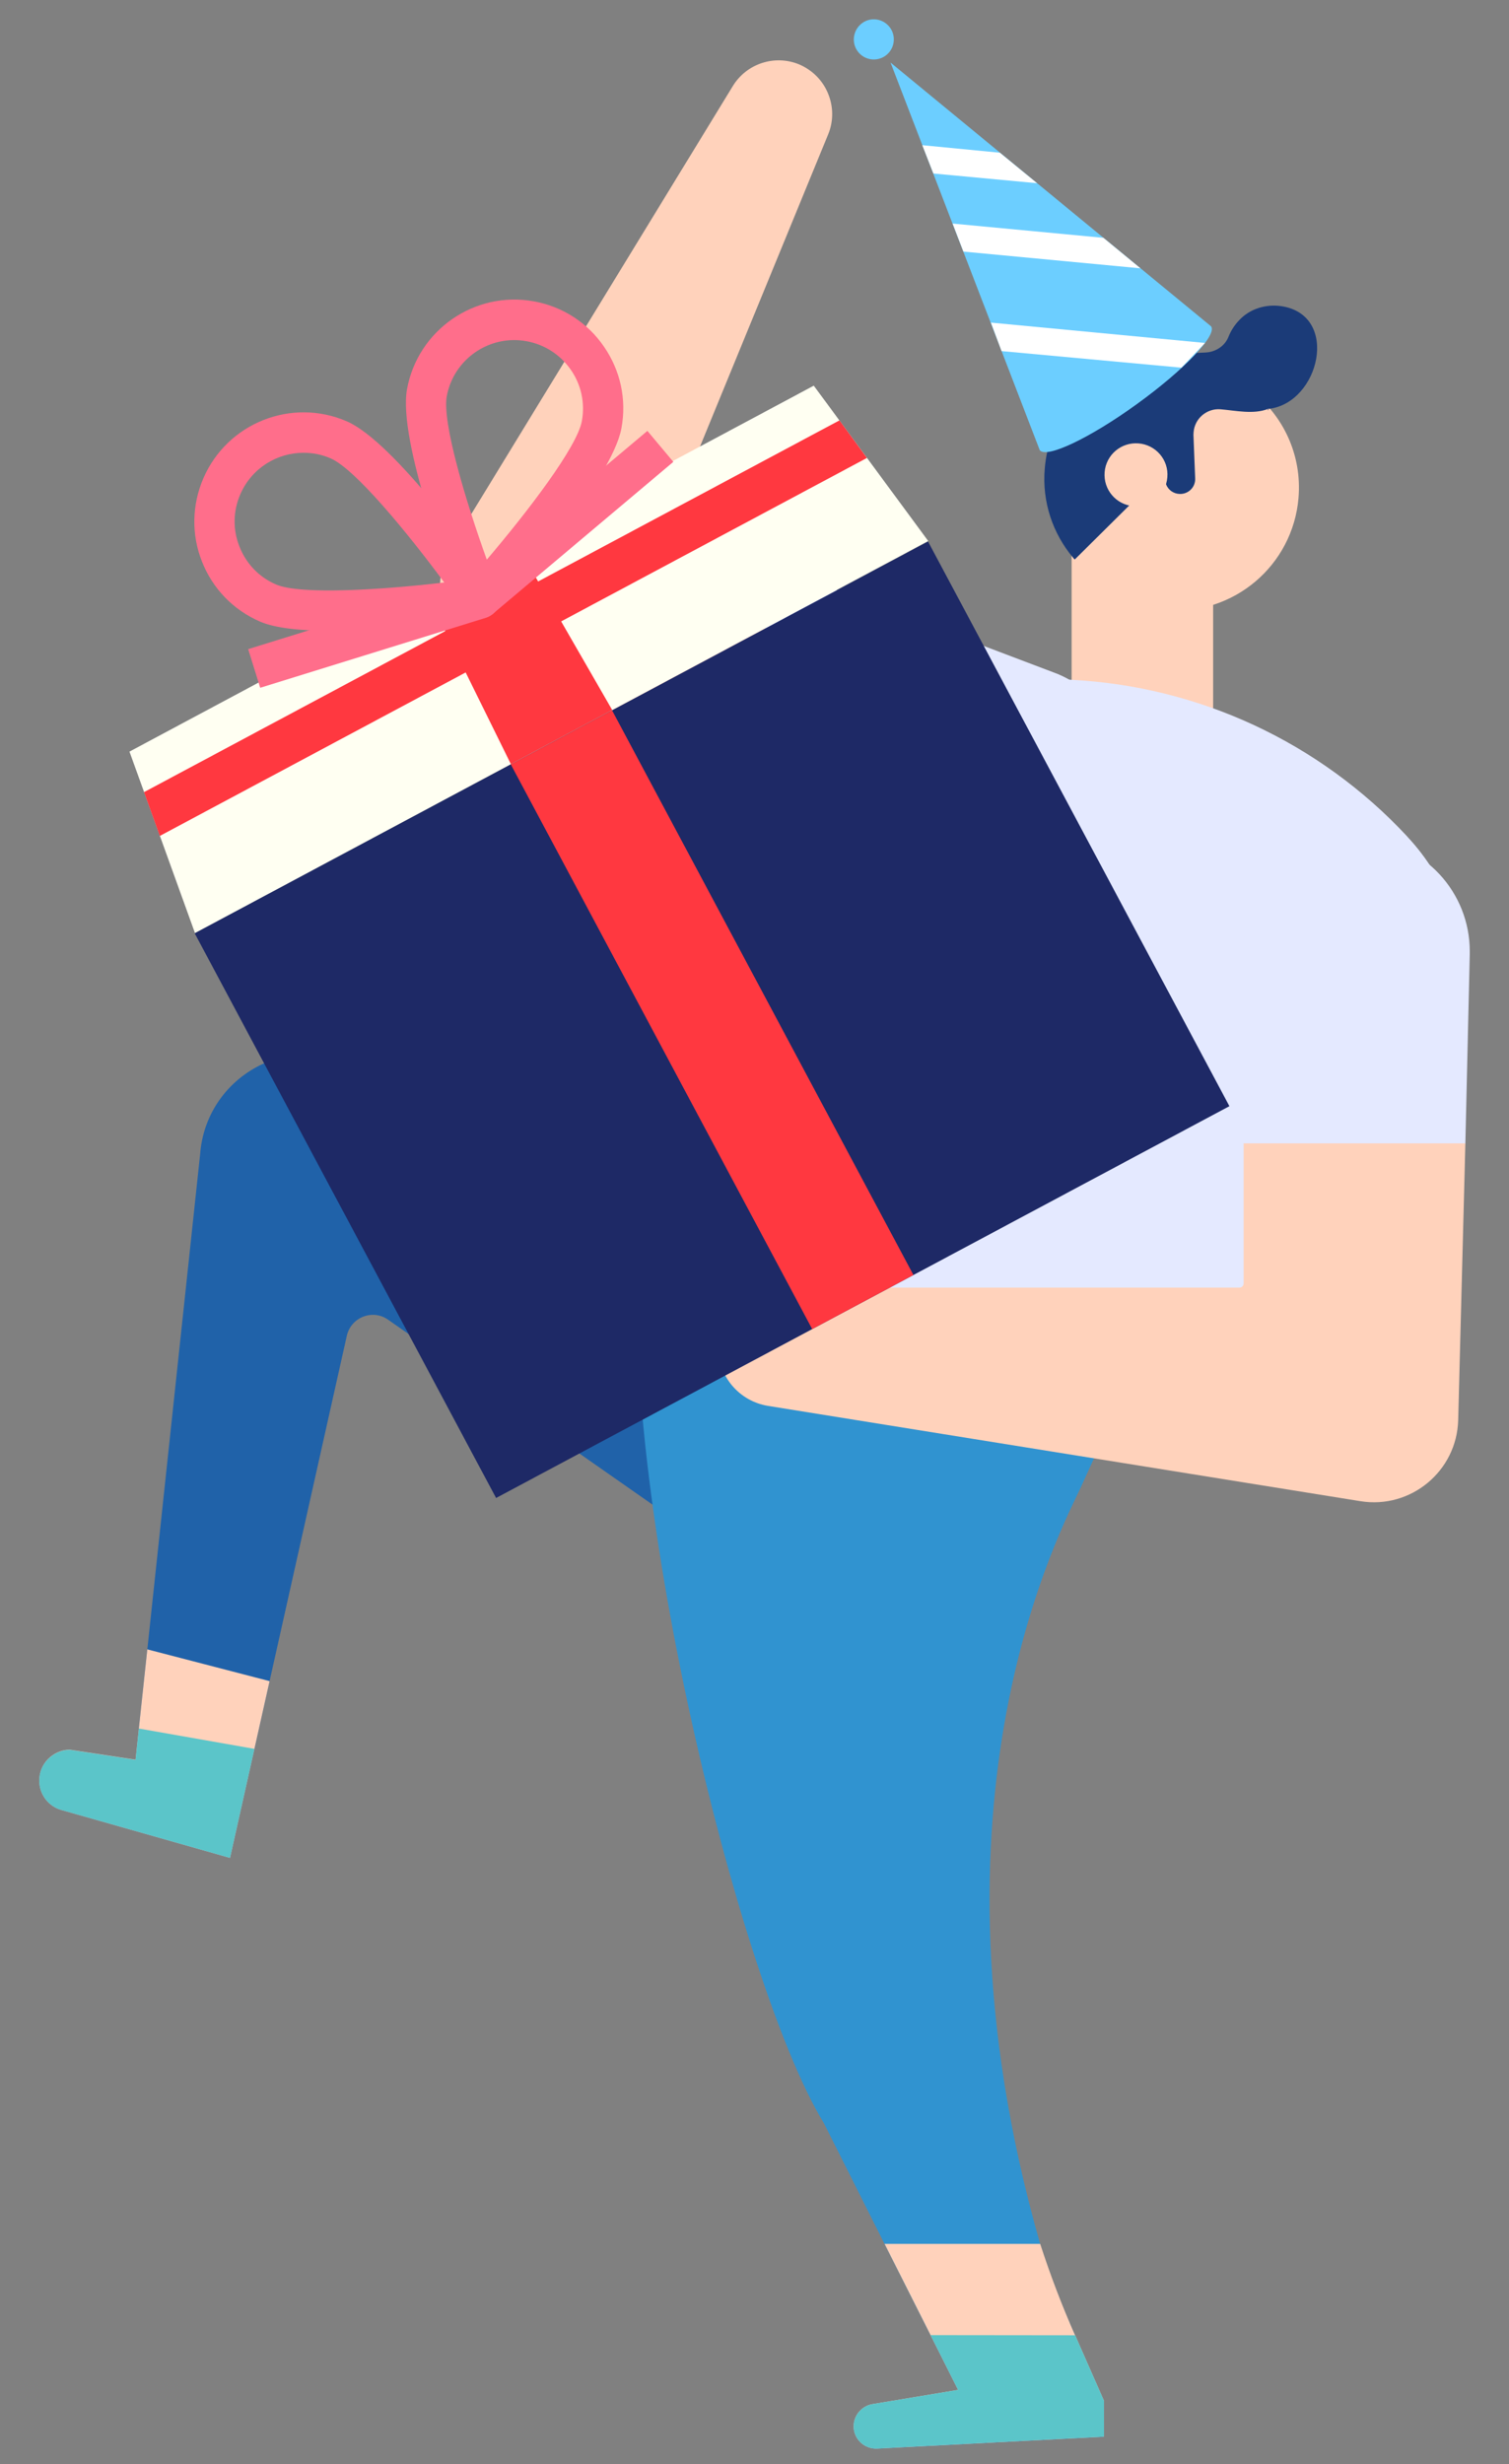 <?xml version="1.0" encoding="utf-8"?>
<!-- Generator: Adobe Illustrator 24.0.1, SVG Export Plug-In . SVG Version: 6.00 Build 0)  -->
<svg version="1.1" id="圖層_1" xmlns="http://www.w3.org/2000/svg" xmlns:xlink="http://www.w3.org/1999/xlink" x="0px" y="0px"
	 viewBox="0 0 96.5 157.5" style="enable-background:new 0 0 96.5 157.5;" xml:space="preserve">
<rect x="0" y="0" width="96.5" height="157.5" fill="#808080" stroke="none"/>
<style type="text/css">
	.st0{fill:#2062A9;}
	.st1{fill:#FFD2BB;}
	.st2{fill:#5BC5C9;}
	.st3{fill:#3093D0;}
	.st4{fill:#E4E9FF;}
	.st5{fill:#1B3B78;}
	.st6{fill:#6CCEFF;}
	.st7{fill:#FFFFFF;}
	.st8{fill:none;}
	.st9{fill:#FFFFF2;}
	.st10{fill:#1E2966;}
	.st11{fill:#FF3840;}
	.st12{fill:#FF6E8B;}
</style>
<g>
	<g>
		<g id="XMLID_58_">
			<g>
				<g>
					<g>
						<g>
							<g>
								<g>
									<g>
										<g>
											<path class="st0" d="M2.51,113.81c0,0.89,0.6,1.67,1.46,1.89l10.74,3.05l1.56-6.97l0.97-4.33l4.94-22.08
												c0.27-1.18,1.65-1.72,2.64-1.02l29.34,20.51c3.05,2.13,7.29,0.64,8.34-2.93l3.83-13L22.66,68.05
												c-4.38-2.1-9.49,0.87-9.86,5.71l-3.38,31.67l-0.54,5.05l-0.21,2l-4.22-0.64c-0.54,0.01-1.02,0.24-1.37,0.59
												C2.72,112.78,2.51,113.27,2.51,113.81z"/>
										</g>
									</g>
								</g>
							</g>
						</g>
					</g>
				</g>
			</g>
			<g>
				<g>
					<g>
						<g>
							<g>
								<g>
									<g>
										<g>
											<path class="st1" d="M2.51,113.81c0,0.89,0.6,1.67,1.46,1.89l10.74,3.05l1.56-6.97l0.97-4.33l-7.82-2.03l-0.54,5.05
												l-0.21,2l-4.22-0.64c-0.54,0.01-1.02,0.24-1.37,0.59C2.72,112.78,2.51,113.27,2.51,113.81z"/>
										</g>
									</g>
								</g>
							</g>
						</g>
					</g>
				</g>
			</g>
			<g>
				<g>
					<g>
						<g>
							<g>
								<g>
									<g>
										<g>
											<path class="st2" d="M2.51,113.81c0,0.89,0.6,1.67,1.46,1.89l10.74,3.05l1.56-6.97l-7.39-1.3l-0.21,2l-4.22-0.64
												c-0.54,0.01-1.02,0.24-1.37,0.59C2.72,112.78,2.51,113.27,2.51,113.81z"/>
										</g>
									</g>
								</g>
							</g>
						</g>
					</g>
				</g>
			</g>
			<g>
				<g>
					<g>
						<g>
							<g>
								<g>
									<g>
										<g>
											<path class="st3" d="M41.31,76.06l5.84,3.97l0.51-4.58l24.47,13l-3.02,6.63c-1.09,2.41-10.73,19.89-2.59,48.35
												c0.57,1.99,1.38,3.92,2.23,5.83c0,0,0.01,0.01,0.01,0.02l1.84,4.18v2.29l-14.51,0.76c-0.81,0.04-1.5-0.61-1.5-1.42
												c0-0.7,0.5-1.29,1.2-1.42l5.48-0.91l-1.76-3.5l-2.94-5.83l-3.88-7.72C46.93,126.3,38.4,90.55,41.31,76.06L41.31,76.06z"
												/>
										</g>
									</g>
								</g>
							</g>
						</g>
					</g>
				</g>
			</g>
			<g>
				<g>
					<g>
						<g>
							<g>
								<g>
									<g>
										<g>
											<g>
												<path class="st1" d="M52.95,5.97c0.34,0.81,0.37,1.75,0.01,2.62l-10.1,24.59c-0.05,0.12,0.01,0.27,0.14,0.32l7.45,3.06
													l-4.85,11.81l-14.57-6.44c-2.68-1.19-3.71-4.47-2.17-6.98L46.87,5.49c0.88-1.43,2.67-2.01,4.22-1.38
													C51.97,4.48,52.62,5.16,52.95,5.97z"/>
											</g>
										</g>
									</g>
								</g>
							</g>
						</g>
					</g>
					<g>
						<g>
							<g>
								<g>
									<g>
										<g>
											<g>
												<path class="st4" d="M67.62,43.07c3.5,1.44,5.04,5.54,3.35,8.93c-1.52,3.05-12.11,2.08-15.25,0.79l-0.16-0.06
													l-9.97-4.36l4.85-11.81L67.62,43.07z"/>
											</g>
										</g>
									</g>
								</g>
							</g>
						</g>
					</g>
				</g>
			</g>
			<g>
				<g>
					<g>
						<g>
							<g>
								<g>
									<g>
										<g>
											<g>
												<g>
													<g>
														<g>
															<g>
																<polygon class="st1" points="68.53,33.66 68.53,45.76 77.58,45.76 77.58,36.73 																"/>
															</g>
														</g>
													</g>
												</g>
											</g>
										</g>
									</g>
								</g>
							</g>
						</g>
					</g>
				</g>
				<g>
					<g>
						<g>
							<g>
								<g>
									<g>
										<g>
											<g>
												<g>
													<g>
														<g>
															<g>
																<path class="st1" d="M83.04,31.82c-0.36,4.32-4.15,7.53-8.47,7.18c-1.72-0.14-3.26-0.83-4.48-1.87
																	c-0.32-0.27-0.62-0.58-0.89-0.91c-1.28-1.52-1.98-3.54-1.81-5.68c0.26-3.14,2.32-5.69,5.08-6.71
																	c0.45-0.17,0.92-0.3,1.4-0.38l0.02,0c0.64-0.1,1.29-0.14,1.96-0.08c0.17,0.01,0.33,0.03,0.5,0.06
																	c1.38,0.2,2.62,0.75,3.66,1.55C82.05,26.53,83.27,29.07,83.04,31.82z"/>
															</g>
														</g>
													</g>
												</g>
											</g>
										</g>
									</g>
								</g>
							</g>
						</g>
					</g>
					<g>
						<g>
							<g>
								<g>
									<g>
										<g>
											<g>
												<g>
													<g>
														<g>
															<g>
																<g>
																	<path class="st5" d="M81.95,19.57c-0.98-0.15-2.01,0.16-2.69,0.88c-0.33,0.34-0.55,0.71-0.7,1.08
																		c-0.23,0.59-0.83,0.97-1.46,1c-1.16,0.06-2.34,0.09-3.47,0.3c-0.11,0.01-0.22,0.02-0.32,0.04l-0.02,0
																		c-0.48,0.08-0.95,0.21-1.4,0.38c-2.76,1.02-4.83,3.57-5.08,6.71c-0.18,2.14,0.53,4.16,1.81,5.68
																		c0.03,0.05,0.07,0.09,0.11,0.12l5.57-5.52l0.21,0.55c0,0,0.01,0.06,0.02,0.06l0.04,0.11
																		c0.14,0.36,0.48,0.6,0.87,0.61c0.56,0.02,1.02-0.44,0.99-1l-0.11-2.78l0.01-0.17c0.07-0.88,0.85-1.53,1.72-1.46
																		c0.97,0.08,2.1,0.34,3.03-0.02c0.07-0.03,0.09-0.02,0.07-0.01C84.39,25.75,85.7,20.14,81.95,19.57z"/>
																</g>
															</g>
														</g>
													</g>
												</g>
											</g>
										</g>
									</g>
								</g>
							</g>
						</g>
						<g>
							<g>
								<g>
									<g>
										<g>
											<g>
												<g>
													<g>
														<g>
															<g>
																<g>
																	<path class="st5" d="M81.17,26.15c-0.02,0-0.05,0.01-0.07,0.01C80.95,26.28,81.14,26.19,81.17,26.15z"/>
																</g>
															</g>
														</g>
													</g>
												</g>
											</g>
										</g>
									</g>
								</g>
							</g>
						</g>
					</g>
					<g>
						<g>
							<g>
								<g>
									<g>
										<g>
											<g>
												<g>
													<g>
														<g>
															<g>
																<path class="st1" d="M74.65,30.51c-0.09,1.11-1.06,1.93-2.17,1.84c-1.11-0.09-1.93-1.06-1.84-2.17
																	c0.09-1.11,1.06-1.93,2.17-1.84C73.92,28.43,74.75,29.4,74.65,30.51z"/>
															</g>
														</g>
													</g>
												</g>
											</g>
										</g>
									</g>
								</g>
							</g>
						</g>
					</g>
				</g>
			</g>
			<g>
				<g>
					<g>
						<g>
							<g>
								<g>
									<g>
										<g>
											<path class="st4" d="M41.31,76.06l9.65-22.26c2.75-6.6,9.34-10.76,16.48-10.4l1.05,0.05c8.18,0.41,15.88,3.99,21.47,9.98
												l0.06,0.07c5.1,5.47,4.85,14.03-0.57,19.18L70.59,92.87L41.31,76.06z"/>
										</g>
									</g>
								</g>
							</g>
						</g>
					</g>
				</g>
			</g>
			<g>
				<g>
					<g>
						<g>
							<g>
								<g>
									<g>
										<g>
											<path class="st1" d="M54.59,155.08c0,0.81,0.68,1.46,1.5,1.42l14.51-0.76v-2.29l-1.84-4.18c0-0.01-0.01-0.01-0.01-0.01
												c-0.85-1.92-1.59-3.87-2.23-5.84h-9.95l2.94,5.83l1.76,3.5l-5.48,0.91C55.1,153.78,54.59,154.38,54.59,155.08z"/>
										</g>
									</g>
								</g>
							</g>
						</g>
					</g>
				</g>
			</g>
			<g>
				<g>
					<g>
						<g>
							<g>
								<g>
									<g>
										<g>
											<path class="st2" d="M54.59,155.08c0,0.81,0.68,1.46,1.5,1.42l14.51-0.76v-2.29l-1.84-4.18c0-0.01-0.01-0.01-0.01-0.01
												l-9.24-0.01l1.76,3.5l-5.48,0.91C55.1,153.78,54.59,154.38,54.59,155.08z"/>
										</g>
									</g>
								</g>
							</g>
						</g>
					</g>
				</g>
			</g>
			<g id="XMLID_59_">
				<g>
					<g>
						<g>
							<g>
								<g>
									<g>
										<g>
											<g>
												<path class="st1" d="M47.03,83.41c0.68-0.69,1.64-1.11,2.69-1.11h29.54c0.15,0,0.27-0.12,0.27-0.28v-8.95h14.18
													l-0.46,17.7c-0.09,3.26-3.03,5.7-6.25,5.18l-37.88-6.09c-1.85-0.3-3.2-1.89-3.2-3.76
													C45.92,85.05,46.34,84.09,47.03,83.41z"/>
											</g>
										</g>
									</g>
								</g>
							</g>
						</g>
					</g>
					<g>
						<g>
							<g>
								<g>
									<g>
										<g>
											<g>
												<path class="st4" d="M79.53,60.8c0-4.2,3.57-7.52,7.77-7.21c3.78,0.28,6.69,3.44,6.69,7.21v0.19l-0.28,12.09H79.53V60.8
													z"/>
											</g>
										</g>
									</g>
								</g>
							</g>
						</g>
					</g>
				</g>
			</g>
		</g>
		<g>
			<path class="st6" d="M54.84,3.27c0.42,0.58,1.22,0.7,1.79,0.29s0.7-1.22,0.29-1.79c-0.42-0.58-1.22-0.71-1.79-0.29
				S54.43,2.7,54.84,3.27z"/>
			<path class="st6" d="M56.95,4l20.5,16.86c0.4,0.56-1.72,2.78-4.75,4.97s-5.8,3.5-6.21,2.94L56.95,4z"/>
			<g>
				<polygon class="st7" points="66.32,11.71 59.69,11.09 58.98,9.28 63.94,9.76 				"/>
				<polygon class="st7" points="70.56,15.2 60.92,14.29 61.61,16.08 72.93,17.15 				"/>
				<polygon class="st7" points="75.56,23.49 75.55,23.5 64.05,22.44 63.37,20.62 77.06,21.92 				"/>
			</g>
			<path class="st8" d="M56.95,4l20.5,16.86c0.4,0.56-1.72,2.78-4.75,4.97s-5.8,3.5-6.21,2.94L56.95,4z"/>
		</g>
	</g>
	<g>
		<g>
			<polygon class="st9" points="59.36,34.58 12.47,59.64 8.28,48.04 52.04,24.65 			"/>
		</g>
		<g>
			<g>
				
					<rect x="18.97" y="44.7" transform="matrix(0.882 -0.471 0.471 0.882 -25.334 29.163)" class="st10" width="53.17" height="40.92"/>
			</g>
		</g>
		<g>
			<g>
				
					<rect x="41.89" y="44.7" transform="matrix(0.882 -0.471 0.471 0.882 -25.334 29.164)" class="st11" width="7.34" height="40.92"/>
			</g>
		</g>
		<g>
			<g>
				<polygon class="st11" points="55.44,29.27 10.22,53.43 9.21,50.63 53.68,26.87 				"/>
			</g>
		</g>
		<g>
			<g>
				<polygon class="st11" points="39.15,45.38 32.67,48.84 27.27,37.89 33.05,34.8 				"/>
			</g>
		</g>
		<g>
			<g>
				<path class="st12" d="M21.23,40.32c-1.89,0-3.58-0.15-4.6-0.59c-1.71-0.74-3.03-2.1-3.71-3.83c-0.69-1.73-0.65-3.63,0.09-5.34
					c1.53-3.53,5.64-5.16,9.17-3.63c3.06,1.33,8.53,9.03,9.6,10.56c0.26,0.37,0.3,0.84,0.13,1.25c-0.18,0.41-0.56,0.7-1,0.76
					C29.67,39.69,25.06,40.32,21.23,40.32z M19.41,28.94c-1.7,0-3.32,0.99-4.04,2.65c-0.47,1.08-0.49,2.27-0.05,3.36
					c0.43,1.09,1.26,1.95,2.34,2.41c1.56,0.67,6.76,0.34,10.75-0.13c-2.39-3.23-5.7-7.25-7.26-7.93
					C20.58,29.05,19.99,28.94,19.41,28.94z"/>
			</g>
			<g>
				<path class="st12" d="M30.68,39.54c-0.08,0-0.15-0.01-0.23-0.02c-0.44-0.08-0.81-0.38-0.97-0.8
					c-0.68-1.74-4.05-10.57-3.45-13.85c0.69-3.78,4.33-6.3,8.11-5.61c1.83,0.33,3.43,1.36,4.48,2.89c1.06,1.53,1.46,3.39,1.12,5.22
					c-0.6,3.28-6.86,10.36-8.11,11.74C31.39,39.38,31.04,39.54,30.68,39.54z M28.57,25.33c-0.3,1.67,1.2,6.66,2.56,10.44
					c2.61-3.06,5.78-7.2,6.08-8.86c0.21-1.15-0.04-2.32-0.71-3.28c-0.67-0.96-1.67-1.61-2.82-1.82
					C31.3,21.37,29.01,22.95,28.57,25.33L28.57,25.33z"/>
			</g>
			<g>
				<path class="st12" d="M16.64,43.96l-0.77-2.47l14.18-4.4l11.35-9.55l1.66,1.98l-11.55,9.72c-0.13,0.11-0.28,0.19-0.45,0.25
					L16.64,43.96z"/>
			</g>
		</g>
	</g>
</g>
</svg>
